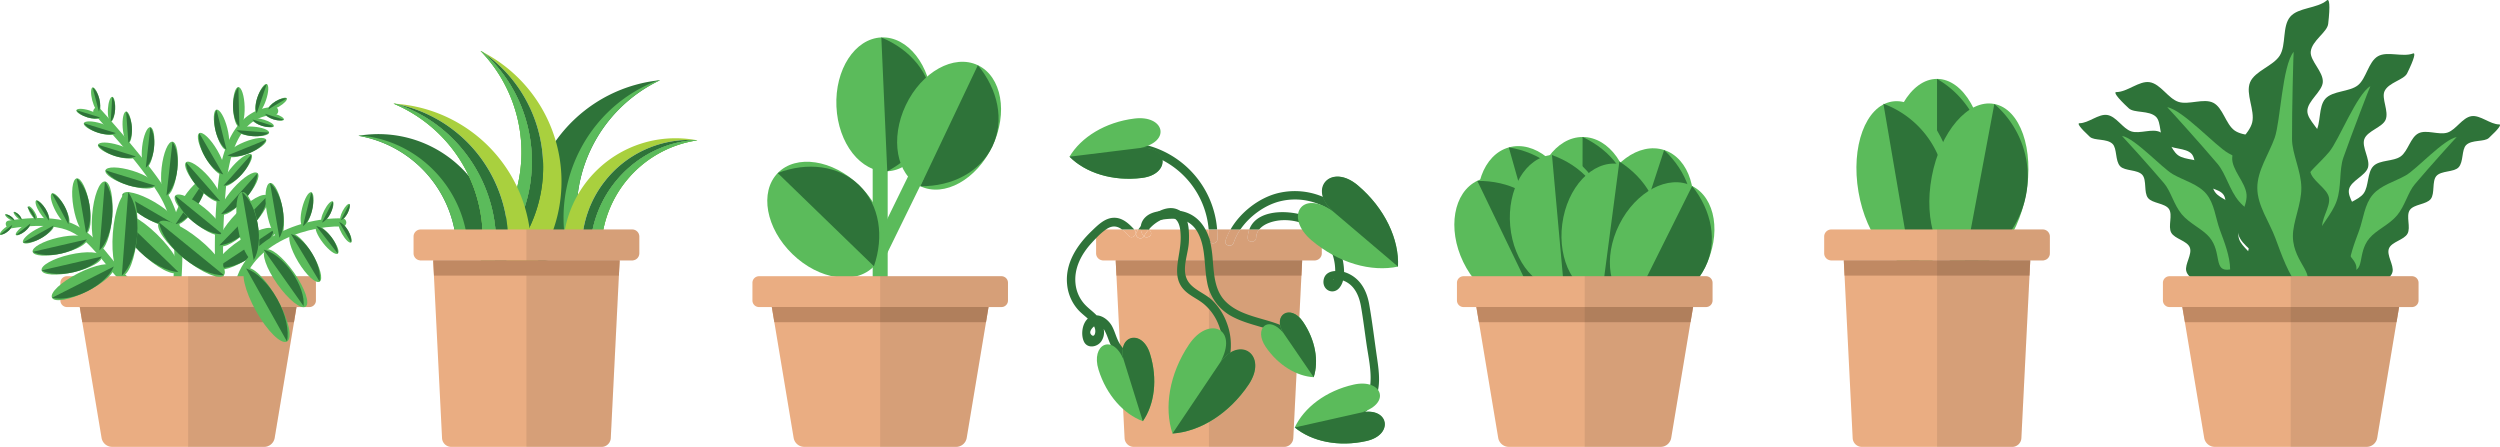 <svg id="Layer_1" data-name="Layer 1" xmlns="http://www.w3.org/2000/svg" viewBox="0 0 1920 343.2"><defs><style>.cls-1{fill:#5bbb5b;}.cls-2{fill:#2e7339;}.cls-3{fill:#eaad82;}.cls-4{fill:#c08963;}.cls-5,.cls-6{fill:#231f20;}.cls-5{opacity:0.1;}.cls-6{fill-opacity:0.1;}.cls-7{fill:#a9d03e;}</style></defs><title>footerplants</title><ellipse class="cls-1" cx="1487.63" cy="124.35" rx="36.81" ry="63.76"/><path class="cls-2" d="M1524.44,181.15a73.57,73.57,0,0,1-36.81,63.76V117.39A73.6,73.6,0,0,1,1524.44,181.15Z" transform="translate(0 -56.8)"/><ellipse class="cls-1" cx="1457.19" cy="199.33" rx="36.81" ry="63.76" transform="matrix(0.99, -0.17, 0.17, 0.99, -12.75, 191.52)"/><path class="cls-2" d="M1493.47,193.13a73.58,73.58,0,0,1-25.54,69.05l-21.48-125.7A73.58,73.58,0,0,1,1493.47,193.13Z" transform="translate(0 -56.8)"/><ellipse class="cls-1" cx="1519.89" cy="199.33" rx="63.76" ry="36.81" transform="translate(1043.75 1599.61) rotate(-79.38)"/><path class="cls-2" d="M1556.07,206.12A73.58,73.58,0,0,1,1508.14,262l23.51-125.34A73.59,73.59,0,0,1,1556.07,206.12Z" transform="translate(0 -56.8)"/><path class="cls-3" d="M1559.24,256.79l-.58,11.66-6.25,124.83a7.06,7.06,0,0,1-7.06,6.72H1429.92a7.07,7.07,0,0,1-7.07-6.72l-6.24-124.83-.58-11.66Z" transform="translate(0 -56.8)"/><path class="cls-3" d="M1574.3,238.48v12.87a5.43,5.43,0,0,1-4.59,5.37,4.8,4.8,0,0,1-.85.07H1406.41a4.8,4.8,0,0,1-.85-.07,5.43,5.43,0,0,1-4.59-5.37V238.48a5.43,5.43,0,0,1,5.44-5.44h162.45A5.44,5.44,0,0,1,1574.3,238.48Z" transform="translate(0 -56.8)"/><path class="cls-4" d="M1569.71,256.72a4.8,4.8,0,0,1-.85.07h-9.62l-.58,11.66H1416.61l-.58-11.66h-9.62a4.8,4.8,0,0,1-.85-.07Z" transform="translate(0 -56.8)"/><path class="cls-5" d="M1574.3,238.48v12.87a5.43,5.43,0,0,1-4.59,5.37,4.8,4.8,0,0,1-.85.07h-9.62l-.58,11.66-6.25,124.83a7.06,7.06,0,0,1-7.06,6.72h-57.71V233h81.22A5.44,5.44,0,0,1,1574.3,238.48Z" transform="translate(0 -56.8)"/><path class="cls-2" d="M1727.92,272.44h-42.73c-2.33-2.31-5.45-4.33-6.17-7.61-1.16-5.24,4.81-12.82,2.74-18s-11.59-6.51-14.26-11.36,1.35-13.58-1.74-18.15-12.76-4.24-16.11-8.5-.8-13.67-4.34-17.71c-3.71-4.22-13.33-2.82-17-6.6-4-4.17-2.25-13.7-5.91-17.24-4.43-4.26-14-2.23-17.42-5.41-7.88-7.29-9.75-10.42-8-10.42,7.06,0,14.64-7.4,21.4-6.34,7,1.09,11.87,10.47,18.43,12.61s16.15-2.54,22.32.59,8,13.63,13.6,17.7,16.12,2.56,21,7.46,3.41,15.4,7.52,21,14.54,7.35,17.72,13.58-1.53,15.65.65,22.31,11.55,11.44,12.65,18.39C1733.09,263.68,1729.79,267.84,1727.92,272.44Z" transform="translate(0 -56.8)"/><path class="cls-1" d="M1629.69,161.19c9.86,1.68,30.73,24.63,39.1,29.43,8.54,4.91,19.27,7.51,25.59,15s7.07,18.42,10.48,27.73c3.3,9,7.86,20.27,7.88,30.38-13.33,2.31-5.92-12.88-15.91-24.77-5.32-6.34-15.16-10.34-21.21-17.54s-8.31-17.58-13.65-23.9C1652,185.69,1629.83,161.16,1629.69,161.19Z" transform="translate(0 -56.8)"/><path class="cls-2" d="M1782.13,272.44H1731c-2.79-2.76-6.53-5.19-7.4-9.12-1.38-6.28,5.77-15.35,3.29-21.53-2.38-6-13.88-7.8-17.08-13.61s1.61-16.26-2.09-21.73-15.29-5.08-19.3-10.19-1-16.38-5.2-21.21c-4.44-5.06-16-3.38-20.35-7.92-4.81-5-2.7-16.4-7.08-20.64-5.3-5.11-16.76-2.68-20.87-6.49-9.44-8.74-11.68-12.48-9.59-12.48,8.46,0,17.53-8.87,25.63-7.6,8.35,1.32,14.23,12.55,22.08,15.11s19.35-3,26.74.7,9.58,16.34,16.29,21.22,19.31,3.06,25.21,8.93,4.08,18.45,9,25.19,17.43,8.8,21.24,16.26-1.84,18.74.77,26.73,13.84,13.7,15.16,22C1788.33,261.94,1784.38,266.93,1782.13,272.44Z" transform="translate(0 -56.8)"/><path class="cls-1" d="M1664.46,139.16c11.81,2,36.81,29.51,46.84,35.26,10.23,5.88,23.09,9,30.65,18s8.47,22.07,12.57,33.22c3.94,10.76,9.41,24.28,9.44,36.4-16,2.76-7.11-15.43-19.07-29.69-6.37-7.58-18.16-12.38-25.41-21s-10-21.07-16.34-28.63C1691.18,168.52,1664.63,139.13,1664.46,139.16Z" transform="translate(0 -56.8)"/><path class="cls-2" d="M1788.64,273.16h42.67c2.32-2.31,5.44-4.33,6.16-7.6,1.15-5.24-4.8-12.81-2.74-17.95s11.57-6.51,14.24-11.35-1.34-13.56,1.74-18.12,12.75-4.23,16.09-8.49.8-13.65,4.34-17.68c3.7-4.22,13.31-2.82,17-6.6,4-4.16,2.25-13.68,5.9-17.21,4.43-4.26,14-2.23,17.4-5.41,7.87-7.28,9.74-10.4,8-10.4-7.05,0-14.62-7.4-21.37-6.34-7,1.1-11.86,10.46-18.4,12.6s-16.14-2.54-22.3.58-8,13.62-13.58,17.69-16.09,2.55-21,7.45-3.41,15.37-7.51,21-14.53,7.34-17.7,13.56,1.53,15.62-.65,22.28-11.53,11.42-12.63,18.37C1783.47,264.4,1786.77,268.57,1788.64,273.16Z" transform="translate(0 -56.8)"/><path class="cls-1" d="M1886.74,162.05c-9.85,1.69-30.69,24.6-39,29.4-8.53,4.89-19.25,7.5-25.56,15s-7.06,18.4-10.47,27.7c-3.29,9-7.85,20.24-7.87,30.34,13.32,2.31,5.92-12.86,15.89-24.74,5.31-6.33,15.15-10.33,21.19-17.51s8.3-17.57,13.62-23.87C1864.46,186.52,1886.59,162,1886.74,162.05Z" transform="translate(0 -56.8)"/><path class="cls-2" d="M1757.65,291.33,1806,272.8c1.63-3.63,4.28-7.27,3.67-11.29-1-6.43-11-12.4-10.9-19.12.08-6.52,10.28-12.39,11.19-19s-7.41-14.77-5.9-21.26,12.59-10.34,14.53-16.61-5-15.8-2.78-21.89c2.36-6.39,13.85-9,16.33-14.84,2.74-6.46-3.39-16.46-.79-22,3.16-6.74,14.85-8.6,17.34-13.68,5.74-11.66,6.51-16,4.54-15.25-8,3.07-19.76-2-26.94,2.12-7.4,4.26-8.88,17-15.36,22.25s-19.36,4.14-25,10.35-3.12,18.88-7.69,25.91-17.11,9.88-20.55,17.56,2.83,18.88.62,27-13.25,14.62-14.14,23,8.52,17,8.95,25.5-8.1,17.94-6.32,26.27C1748,283.66,1753.54,286.94,1757.65,291.33Z" transform="translate(0 -56.8)"/><path class="cls-1" d="M1820.42,123c-10.41,6.19-24.05,41.18-31.43,50.24-7.53,9.25-18.52,16.85-22.42,28s0,23.89.18,35.9c.17,11.58-.09,26.31,4.27,37.76,16.07-3.18,1.11-17.13,7.24-34.91,3.26-9.46,12.65-18.27,16.37-29s1.77-23.49,5-32.94C1805.84,160.33,1820.25,123,1820.42,123Z" transform="translate(0 -56.8)"/><path class="cls-2" d="M1758.46,301.36,1803.22,263c.37-4.51,1.83-9.44-.36-13.52-3.5-6.53-16.55-9.11-19-16.36-2.4-7,6.3-17.23,4.75-24.71-1.53-7.32-13.6-13-14.46-20.57s9.57-15.9,9.25-23.38c-.31-7.64-11.44-15-11.35-22.44.1-7.76,11.44-14.92,11.87-22.17.47-8-9.93-16.37-9.27-23.36.82-8.45,12.65-14.91,13.39-21.32,1.71-14.71.87-19.66-1-18.1-7.41,6.34-22,5.38-28.12,12.56-6.32,7.4-3,21.63-8,29.75s-19.2,11.84-22.87,20.66,3.87,21.46,1.65,30.75-14.59,17.15-15.35,26.71,10.25,19.19,11,28.77-8.65,20.75-6.39,30.14,15.65,15,19.35,24-1.84,22.36,3.25,30.62C1745.17,296.81,1752.36,298.22,1758.46,301.36Z" transform="translate(0 -56.8)"/><path class="cls-1" d="M1761.53,96.61c-8.82,10.63-10.1,53.4-14.56,66-4.55,12.8-13.45,25.16-13.36,38.66s9.13,25.65,13.9,38.47c4.61,12.37,10,28.29,19,38.91,16-9.55-5.35-18.81-5.57-40.24-.11-11.41,6.61-24.45,6.49-37.42s-7.07-25.88-7.15-37.28C1760.14,142.32,1761.35,96.72,1761.53,96.61Z" transform="translate(0 -56.8)"/><path class="cls-3" d="M1842.76,291l-.26,1.59-2,11.66-14.81,88.82a8.29,8.29,0,0,1-8.18,6.92H1701a8.29,8.29,0,0,1-8.18-6.92L1678,304.26l-2-11.66-.26-1.59Z" transform="translate(0 -56.8)"/><path class="cls-3" d="M1857.44,274v13.56a5.06,5.06,0,0,1-5.06,5.06H1666.17a5.05,5.05,0,0,1-5.05-5.06V274a5.05,5.05,0,0,1,5.05-5.06h186.21A5.06,5.06,0,0,1,1857.44,274Z" transform="translate(0 -56.8)"/><polygon class="cls-4" points="1842.5 235.8 1840.55 247.46 1678.01 247.46 1676.06 235.8 1842.5 235.8"/><path class="cls-6" d="M1857.44,274v13.56a5.06,5.06,0,0,1-5.06,5.06h-9.88l-2,11.66-14.81,88.82a8.29,8.29,0,0,1-8.18,6.92h-58.28V268.92h93.1A5.06,5.06,0,0,1,1857.44,274Z" transform="translate(0 -56.8)"/><ellipse class="cls-1" cx="1172.71" cy="219.45" rx="36.81" ry="51.45" transform="translate(-15.53 269.85) rotate(-15.75)"/><path class="cls-2" d="M1208.13,209.46c6,21.16-3.07,43.66-21.45,59.51l-27.94-99C1182.7,173.84,1202.16,188.3,1208.13,209.46Z" transform="translate(0 -56.8)"/><ellipse class="cls-1" cx="1156.94" cy="242.08" rx="36.81" ry="51.45" transform="translate(9.64 469.58) rotate(-25.74)"/><path class="cls-2" d="M1190.09,226.1c9.55,19.81,4.55,43.53-10.81,62.33l-44.68-92.69C1158.87,195.43,1180.55,206.3,1190.09,226.1Z" transform="translate(0 -56.8)"/><ellipse class="cls-1" cx="1215.34" cy="213.46" rx="51.45" ry="36.81" transform="translate(999.65 1371.6) rotate(-89.89)"/><path class="cls-2" d="M1252.15,213.53c0,22-14.88,41.16-36.9,51.38l.18-102.9C1237.42,172.31,1252.19,191.54,1252.15,213.53Z" transform="translate(0 -56.8)"/><ellipse class="cls-1" cx="1196.5" cy="227.09" rx="36.81" ry="51.45" transform="translate(-15.57 51.66) rotate(-5.16)"/><path class="cls-2" d="M1233.16,223.78c2,21.9-11.05,42.35-32,54.56l-9.25-102.49C1214.71,184.09,1231.18,201.89,1233.16,223.78Z" transform="translate(0 -56.8)"/><ellipse class="cls-1" cx="1262.09" cy="220.94" rx="51.45" ry="36.81" transform="translate(659.16 1294.69) rotate(-71.86)"/><path class="cls-2" d="M1297.06,232.4c-6.84,20.89-26.89,34.53-51,37.43l32-97.79C1295.82,188.65,1303.91,211.5,1297.06,232.4Z" transform="translate(0 -56.8)"/><ellipse class="cls-1" cx="1236.99" cy="231.84" rx="51.45" ry="36.81" transform="matrix(0.13, -0.99, 0.99, 0.13, 845.93, 1371.27)"/><path class="cls-2" d="M1273.48,236.64c-2.86,21.8-20,38.91-43.2,46.22l13.41-102C1264.17,193.88,1276.35,214.84,1273.48,236.64Z" transform="translate(0 -56.8)"/><ellipse class="cls-1" cx="1276.62" cy="245.72" rx="51.45" ry="36.81" transform="translate(487.01 1221.71) rotate(-63.5)"/><path class="cls-2" d="M1309.56,262.14c-9.81,19.68-31.63,30.26-55.9,29.63l45.92-92.1C1314.69,218.68,1319.37,242.47,1309.56,262.14Z" transform="translate(0 -56.8)"/><path class="cls-3" d="M1300.56,291l-.26,1.59-2,11.66-14.81,88.82a8.28,8.28,0,0,1-8.18,6.92H1158.8a8.3,8.3,0,0,1-8.18-6.92l-14.81-88.82-2-11.66-.26-1.59Z" transform="translate(0 -56.8)"/><path class="cls-3" d="M1315.24,274v13.56a5.05,5.05,0,0,1-5.06,5.06H1124a5.06,5.06,0,0,1-5.06-5.06V274a5.06,5.06,0,0,1,5.06-5.06h186.2A5.05,5.05,0,0,1,1315.24,274Z" transform="translate(0 -56.8)"/><polygon class="cls-4" points="1300.3 235.8 1298.35 247.46 1135.81 247.46 1133.87 235.8 1300.3 235.8"/><path class="cls-6" d="M1315.24,274v13.56a5.05,5.05,0,0,1-5.06,5.06h-9.88l-2,11.66-14.81,88.82a8.28,8.28,0,0,1-8.18,6.92h-58.28V268.92h93.1A5.05,5.05,0,0,1,1315.24,274Z" transform="translate(0 -56.8)"/><rect class="cls-1" x="670.22" y="124.07" width="11.51" height="200.51"/><ellipse class="cls-1" cx="679.14" cy="136.98" rx="36.81" ry="51.45" transform="translate(-5.38 -26.72) rotate(-2.53)"/><path class="cls-2" d="M715.91,135.35c1,22-13,41.8-34.5,53L676.87,85.57C699.3,94.86,714.94,113.39,715.91,135.35Z" transform="translate(0 -56.8)"/><ellipse class="cls-1" cx="728.93" cy="153.36" rx="51.45" ry="36.81" transform="translate(277.6 689.15) rotate(-64.59)"/><path class="cls-2" d="M762.18,169.16c-9.44,19.86-31,30.84-55.33,30.68L751,106.89C766.48,125.6,771.61,149.3,762.18,169.16Z" transform="translate(0 -56.8)"/><rect class="cls-1" x="684.34" y="187.97" width="11.51" height="64.78" transform="translate(167.1 -337.71) rotate(26.08)"/><ellipse class="cls-1" cx="634.21" cy="225.48" rx="36.81" ry="51.45" transform="translate(30.95 467.26) rotate(-45.9)"/><path class="cls-2" d="M659.83,199.05c15.79,15.3,19.27,39.29,11.34,62.24l-73.91-71.61C620,181,644,183.75,659.83,199.05Z" transform="translate(0 -56.8)"/><path class="cls-3" d="M759.45,291l-.26,1.59-1.94,11.66-14.82,88.82a8.28,8.28,0,0,1-8.18,6.92H617.69a8.3,8.3,0,0,1-8.18-6.92L594.7,304.26l-1.94-11.66-.27-1.59Z" transform="translate(0 -56.8)"/><path class="cls-3" d="M774.13,274v13.56a5.05,5.05,0,0,1-5.06,5.06H582.87a5.05,5.05,0,0,1-5-5.06V274a5.05,5.05,0,0,1,5-5.06h186.2A5.05,5.05,0,0,1,774.13,274Z" transform="translate(0 -56.8)"/><polygon class="cls-4" points="759.19 235.8 757.25 247.46 594.7 247.46 592.76 235.8 759.19 235.8"/><path class="cls-6" d="M774.13,274v13.56a5.05,5.05,0,0,1-5.06,5.06h-9.88l-1.94,11.66-14.82,88.82a8.28,8.28,0,0,1-8.18,6.92H676V268.92h93.1A5.05,5.05,0,0,1,774.13,274Z" transform="translate(0 -56.8)"/><path class="cls-2" d="M507,118.37a112,112,0,0,0-60.1,131l-36.69,10.19a112,112,0,0,1,78-137.65,110.7,110.7,0,0,1,17-3.33Z" transform="translate(0 -56.8)"/><path class="cls-1" d="M507,118.37a112,112,0,0,0-60.1,131l-10.47,2.9c-14.49-55.8,15.61-113.7,68.76-133.69Z" transform="translate(0 -56.8)"/><path class="cls-2" d="M275.31,161.1a90.91,90.91,0,0,1,75.43,89.37h30.9a91,91,0,0,0-104.87-89.61C276.28,160.93,275.79,161,275.31,161.1Z" transform="translate(0 -56.8)"/><path class="cls-1" d="M275.31,161.1a90.91,90.91,0,0,1,75.43,89.37h8.81c-.78-46.78-36.88-85.51-82.78-89.61C276.28,160.93,275.79,161,275.31,161.1Z" transform="translate(0 -56.8)"/><path class="cls-7" d="M409.75,262.16,394.57,251A107.29,107.29,0,0,0,371.24,97.19c42.19,37.54,49.69,102,16.55,148.89L379,239.66a112,112,0,0,0-9.95-143.77l.95.46c.22.12.45.25.68.36a114,114,0,0,1,14.69,9.11A112,112,0,0,1,409.75,262.16Z" transform="translate(0 -56.8)"/><path class="cls-1" d="M387.79,246.08,379,239.66a112,112,0,0,0-9.95-143.77l.95.46c.22.12.45.25.68.36l.53.48C413.43,134.73,420.93,199.2,387.79,246.08Z" transform="translate(0 -56.8)"/><path class="cls-2" d="M417.15,185.19A106.81,106.81,0,0,1,394.57,251l-6.78-4.95c33.14-46.88,25.64-111.35-16.55-148.89A107.16,107.16,0,0,1,417.15,185.19Z" transform="translate(0 -56.8)"/><path class="cls-1" d="M387.79,246.08,379,239.66a112,112,0,0,0-9.95-143.77l.95.46,1.21.84C413.43,134.73,420.93,199.2,387.79,246.08Z" transform="translate(0 -56.8)"/><path class="cls-7" d="M405,273.27,386.65,269a107.27,107.27,0,0,0-81.94-132.27c53.55,17.92,85.8,74.24,73.76,130.38l-10.58-2.46a112,112,0,0,0-65.68-128.28l1.05.06c.25,0,.52.05.78.06a113.51,113.51,0,0,1,17.08,2.6A112,112,0,0,1,405,273.27Z" transform="translate(0 -56.8)"/><path class="cls-1" d="M378.47,267.13l-10.58-2.46a112,112,0,0,0-65.68-128.28l1.05.06c.25,0,.52.05.78.06s.45.15.67.24C358.26,154.67,390.51,211,378.47,267.13Z" transform="translate(0 -56.8)"/><path class="cls-2" d="M381.52,199.59A106.8,106.8,0,0,1,386.65,269l-8.18-1.89c12-56.14-20.21-112.46-73.76-130.38A107.11,107.11,0,0,1,381.52,199.59Z" transform="translate(0 -56.8)"/><path class="cls-1" d="M378.47,267.13l-10.58-2.46a112,112,0,0,0-65.68-128.28l1.05.06c.48.09,1,.19,1.45.3C358.26,154.67,390.51,211,378.47,267.13Z" transform="translate(0 -56.8)"/><path class="cls-7" d="M432.32,247.08l14.53.35a82.8,82.8,0,0,1,86.74-83.07c-43.48,3.08-78.44,38.95-80.26,83.23l8.37.21a86.48,86.48,0,0,1,73.83-83.22l-.8-.16-.59-.1A84.87,84.87,0,0,0,520.87,163,86.45,86.45,0,0,0,432.32,247.08Z" transform="translate(0 -56.8)"/><path class="cls-1" d="M453.33,247.59l8.37.21a86.48,86.48,0,0,1,73.83-83.22l-.8-.16-.59-.1a5.09,5.09,0,0,0-.55,0C490.11,167.44,455.15,203.31,453.33,247.59Z" transform="translate(0 -56.8)"/><path class="cls-2" d="M464.06,196.53a82.45,82.45,0,0,0-17.21,50.9l6.48.16c1.82-44.28,36.78-80.15,80.26-83.23A82.7,82.7,0,0,0,464.06,196.53Z" transform="translate(0 -56.8)"/><path class="cls-1" d="M453.33,247.59l8.37.21a86.48,86.48,0,0,1,73.83-83.22l-.8-.16c-.37,0-.76,0-1.14-.06C490.11,167.44,455.15,203.31,453.33,247.59Z" transform="translate(0 -56.8)"/><path class="cls-3" d="M491,238.48v12.87a5.44,5.44,0,0,1-4.6,5.37,4.72,4.72,0,0,1-.85.07H323.05a4.8,4.8,0,0,1-.85-.07,5.43,5.43,0,0,1-4.59-5.37V238.48a5.44,5.44,0,0,1,5.44-5.44H485.5A5.45,5.45,0,0,1,491,238.48Z" transform="translate(0 -56.8)"/><path class="cls-3" d="M475.88,256.79l-.58,11.66-6.24,124.83A7.07,7.07,0,0,1,462,400H346.56a7.08,7.08,0,0,1-7.07-6.72l-6.24-124.83-.58-11.66Z" transform="translate(0 -56.8)"/><path class="cls-5" d="M491,238.48v12.87a5.44,5.44,0,0,1-4.6,5.37,4.72,4.72,0,0,1-.85.07h-9.62l-.58,11.66-6.24,124.83A7.07,7.07,0,0,1,462,400H404.28V233H485.5A5.45,5.45,0,0,1,491,238.48Z" transform="translate(0 -56.8)"/><path class="cls-4" d="M486.35,256.72a4.72,4.72,0,0,1-.85.07h-9.62l-.58,11.66h-142l-.58-11.66h-9.62a4.8,4.8,0,0,1-.85-.07Z" transform="translate(0 -56.8)"/><ellipse class="cls-1" cx="188.39" cy="247.85" rx="26.56" ry="7.74" transform="translate(-105.59 88.58) rotate(-33.55)"/><path class="cls-2" d="M192.66,254.3c-9.45,6.27-19.44,9.15-26.41,8.23l44.27-29.36C208.66,240,202.12,248,192.66,254.3Z" transform="translate(0 -56.8)"/><path class="cls-1" d="M110.9,279.47c-17.25-9.79-26.32-28.4-40.69-41.4C63,231.55,54.65,226.92,45,225.36c-12.62-2-25.8-1.1-38.36.86-3.93.61-2.26,6.58,1.64,6,12.56-2,26.76-3.12,39.23,0,9.16,2.28,16.54,8,22.93,14.79,12.23,12.89,21.5,28.86,37.35,37.85,3.47,2,6.6-3.38,3.13-5.35Z" transform="translate(0 -56.8)"/><path class="cls-1" d="M139.12,274.8c.86-13.1,1.64-26.27-.15-39.33a86.49,86.49,0,0,0-12.47-33.91c-6.36-10.28-14.17-19.65-21.82-29Q91.1,156,76.79,140.13c-2.67-3-7,1.42-4.38,4.38,16.68,18.59,34.35,37.62,47.82,58.73a82,82,0,0,1,12.64,33.06c1.78,12.74.89,25.71.06,38.5-.26,4,5.93,4,6.19,0Z" transform="translate(0 -56.8)"/><path class="cls-1" d="M172.31,282.3a533.7,533.7,0,0,1,1.32-82.23c2.06-21.87,9.18-54.46,37.05-54.91,4-.07,4-6.26,0-6.2-27.29.45-39.09,28.34-42.18,51.45-4,30.31-4.21,61.41-2.39,91.89.24,4,6.44,4,6.2,0Z" transform="translate(0 -56.8)"/><path class="cls-1" d="M185.44,286c0-37.7,45.43-56.14,77.54-55.28,4,.1,4-6.09,0-6.2-35.64-1-83.72,20.24-83.74,61.48,0,4,6.2,4,6.2,0Z" transform="translate(0 -56.8)"/><path class="cls-3" d="M228,291l-.27,1.59-1.94,11.66-14.82,88.82a8.28,8.28,0,0,1-8.18,6.92H86.19A8.28,8.28,0,0,1,78,393.08L63.2,304.26,61.26,292.6,61,291Z" transform="translate(0 -56.8)"/><path class="cls-3" d="M242.63,274v13.56a5.05,5.05,0,0,1-5.06,5.06H51.37a5.05,5.05,0,0,1-5-5.06V274a5.05,5.05,0,0,1,5-5.06h186.2A5.05,5.05,0,0,1,242.63,274Z" transform="translate(0 -56.8)"/><polygon class="cls-4" points="227.69 235.8 225.75 247.46 63.2 247.46 61.26 235.8 227.69 235.8"/><path class="cls-6" d="M242.63,274v13.56a5.05,5.05,0,0,1-5.06,5.06h-9.88l-1.94,11.66-14.82,88.82a8.28,8.28,0,0,1-8.18,6.92H144.47V268.92h93.1A5.05,5.05,0,0,1,242.63,274Z" transform="translate(0 -56.8)"/><ellipse class="cls-1" cx="114.85" cy="217.86" rx="6.99" ry="23.97" transform="translate(-131.22 150.85) rotate(-59.83)"/><path class="cls-2" d="M111.34,223.9c-8.86-5.14-15.18-12.07-17.22-18.09l41.46,24.1C129.34,231.12,120.19,229.05,111.34,223.9Z" transform="translate(0 -56.8)"/><ellipse class="cls-1" cx="100.07" cy="193.5" rx="5.83" ry="19.98" transform="translate(-114.33 175.27) rotate(-72.85)"/><path class="cls-2" d="M98.36,199.06c-8.16-2.51-14.6-6.95-17.38-11.45l38.19,11.78C114.33,201.54,106.51,201.58,98.36,199.06Z" transform="translate(0 -56.8)"/><ellipse class="cls-1" cx="89.83" cy="172.44" rx="4.44" ry="15.24" transform="translate(-101.43 150.64) rotate(-72.85)"/><path class="cls-2" d="M88.52,176.69c-6.22-1.92-11.13-5.31-13.25-8.74l29.13,9C100.71,178.57,94.75,178.61,88.52,176.69Z" transform="translate(0 -56.8)"/><ellipse class="cls-1" cx="76.68" cy="155.22" rx="3.75" ry="12.85" transform="translate(-94.25 125.93) rotate(-72.85)"/><path class="cls-2" d="M75.58,158.8c-5.25-1.62-9.39-4.47-11.18-7.36L89,159C85.85,160.39,80.82,160.42,75.58,158.8Z" transform="translate(0 -56.8)"/><ellipse class="cls-1" cx="67.78" cy="144.23" rx="2.77" ry="9.52" transform="translate(-90.02 109.67) rotate(-72.85)"/><path class="cls-2" d="M67,146.88c-3.89-1.2-6.95-3.31-8.28-5.46L76.87,147C74.57,148.06,70.84,148.08,67,146.88Z" transform="translate(0 -56.8)"/><ellipse class="cls-1" cx="73.52" cy="133.19" rx="2.77" ry="9.52" transform="translate(-31.04 -34.12) rotate(-14.52)"/><path class="cls-2" d="M76.21,132.49c1,3.94.83,7.66-.3,9.91L71.14,124C73.22,125.4,75.19,128.56,76.21,132.49Z" transform="translate(0 -56.8)"/><ellipse class="cls-1" cx="85.63" cy="140.67" rx="9.52" ry="2.77" transform="translate(-59.86 161.01) rotate(-86.6)"/><path class="cls-2" d="M88.4,140.83c-.24,4.06-1.57,7.54-3.34,9.34l1.13-19C87.73,133.16,88.64,136.77,88.4,140.83Z" transform="translate(0 -56.8)"/><ellipse class="cls-1" cx="97.74" cy="154.51" rx="3.52" ry="12.09" transform="translate(-10.99 -49.28) rotate(-4.17)"/><path class="cls-2" d="M101.25,154.25c.38,5.15-.71,9.75-2.63,12.31l-1.76-24.11C99.13,144.7,100.87,149.1,101.25,154.25Z" transform="translate(0 -56.8)"/><ellipse class="cls-1" cx="113.72" cy="170.08" rx="15.67" ry="4.57" transform="translate(-68.02 207.25) rotate(-83.58)"/><path class="cls-2" d="M118.26,170.59c-.75,6.66-3.23,12.26-6.3,15.06l3.51-31.15C117.84,157.92,119,163.93,118.26,170.59Z" transform="translate(0 -56.8)"/><ellipse class="cls-1" cx="130.16" cy="186.3" rx="20.78" ry="6.06" transform="translate(-69.53 237.99) rotate(-83.58)"/><path class="cls-2" d="M136.18,187c-1,8.82-4.28,16.25-8.34,20l4.65-41.3C135.62,170.18,137.17,178.15,136.18,187Z" transform="translate(0 -56.8)"/><ellipse class="cls-1" cx="146.24" cy="211.7" rx="20.78" ry="6.06" transform="translate(-111.01 159.96) rotate(-56.49)"/><path class="cls-2" d="M151.29,215.05c-4.9,7.4-11.22,12.52-16.52,14l22.94-34.65C158.44,199.83,156.19,207.65,151.29,215.05Z" transform="translate(0 -56.8)"/><ellipse class="cls-1" cx="147.04" cy="247.85" rx="9.38" ry="32.16" transform="translate(-138.03 148.78) rotate(-50.89)"/><path class="cls-2" d="M141.12,255.12c-10.66-8.67-17.59-19.16-19-27.56L172,268.14C163.48,268.44,151.79,263.8,141.12,255.12Z" transform="translate(0 -56.8)"/><ellipse class="cls-1" cx="152.81" cy="221.92" rx="6.85" ry="23.48" transform="translate(-115.78 143.69) rotate(-50.89)"/><path class="cls-2" d="M148.49,227.24c-7.78-6.33-12.84-14-13.9-20.13L171,236.74C164.81,237,156.28,233.56,148.49,227.24Z" transform="translate(0 -56.8)"/><ellipse class="cls-1" cx="155.96" cy="196.37" rx="5.79" ry="19.85" transform="translate(-90.76 94.68) rotate(-41.23)"/><path class="cls-2" d="M151.61,200.18c-5.59-6.38-8.72-13.48-8.73-18.74l26.17,29.85C163.83,210.6,157.2,206.56,151.61,200.18Z" transform="translate(0 -56.8)"/><ellipse class="cls-1" cx="162.27" cy="174.95" rx="5.36" ry="18.38" transform="translate(-65.93 48.41) rotate(-30.16)"/><path class="cls-2" d="M157.64,177.64c-3.95-6.79-5.53-13.8-4.61-18.59l18.48,31.79C166.89,189.28,161.58,184.43,157.64,177.64Z" transform="translate(0 -56.8)"/><ellipse class="cls-1" cx="170.11" cy="156.44" rx="4.62" ry="15.86" transform="translate(-33.02 -10.59) rotate(-14.12)"/><path class="cls-2" d="M165.62,157.57c-1.65-6.58-1.29-12.77.62-16.51L174,171.82C170.52,169.42,167.28,164.14,165.62,157.57Z" transform="translate(0 -56.8)"/><ellipse class="cls-1" cx="183.43" cy="138.98" rx="4.46" ry="15.29" transform="translate(-3.51 -52.04) rotate(-1.47)"/><path class="cls-2" d="M179,139.09c-.16-6.53,1.48-12.28,4.07-15.4l.78,30.58C181.08,151.28,179.14,145.63,179,139.09Z" transform="translate(0 -56.8)"/><ellipse class="cls-1" cx="201" cy="132.64" rx="11.9" ry="3.47" transform="translate(10.55 223.23) rotate(-71.16)"/><path class="cls-2" d="M197.72,131.52c1.64-4.81,4.39-8.56,7.12-10.14l-7.68,22.53C196,141,196.07,136.33,197.72,131.52Z" transform="translate(0 -56.8)"/><ellipse class="cls-1" cx="213.12" cy="136.58" rx="8.3" ry="2.42" transform="translate(-39.87 71.26) rotate(-30.73)"/><path class="cls-2" d="M211.88,134.5c3.05-1.81,6.21-2.56,8.37-2.16L206,140.82C206.67,138.73,208.83,136.32,211.88,134.5Z" transform="translate(0 -56.8)"/><ellipse class="cls-1" cx="113.88" cy="243.37" rx="9.38" ry="32.16" transform="translate(-140.18 99.11) rotate(-45.93)"/><path class="cls-2" d="M107.36,250.1c-9.87-9.56-15.87-20.61-16.59-29.11L137,265.74C128.48,265.3,117.24,259.66,107.36,250.1Z" transform="translate(0 -56.8)"/><ellipse class="cls-1" cx="96.02" cy="236.48" rx="32.16" ry="9.38" transform="translate(-147.09 257.38) rotate(-85.63)"/><path class="cls-2" d="M105.37,237.19c-1.05,13.71-5.73,25.38-11.81,31.36l4.91-64.14C103.57,211.23,106.41,223.49,105.37,237.19Z" transform="translate(0 -56.8)"/><ellipse class="cls-1" cx="204.73" cy="291.01" rx="9.38" ry="32.16" transform="translate(-115.95 80.05) rotate(-29.2)"/><path class="cls-2" d="M212.91,286.43c6.71,12,9.27,24.32,7.51,32.66L189,262.93C197.06,265.8,206.21,274.44,212.91,286.43Z" transform="translate(0 -56.8)"/><ellipse class="cls-1" cx="186.95" cy="226.24" rx="26.56" ry="7.74" transform="translate(-105.55 145.33) rotate(-45.72)"/><path class="cls-2" d="M192.49,231.65c-7.92,8.12-17.07,13-24.08,13.6l37.08-38C205.1,214.25,200.41,223.52,192.49,231.65Z" transform="translate(0 -56.8)"/><ellipse class="cls-1" cx="183.76" cy="205.51" rx="21.07" ry="6.14" transform="translate(-91.92 149.48) rotate(-48.36)"/><path class="cls-2" d="M188.35,209.59c-6,6.73-13,11-18.59,11.66l28-31.49C197.71,195.34,194.33,202.86,188.35,209.59Z" transform="translate(0 -56.8)"/><ellipse class="cls-1" cx="182.32" cy="187.41" rx="16.07" ry="4.68" transform="translate(-78.88 142.33) rotate(-48.36)"/><path class="cls-2" d="M185.82,190.53c-4.56,5.13-9.95,8.35-14.17,8.89l21.35-24C193,179.66,190.39,185.4,185.82,190.53Z" transform="translate(0 -56.8)"/><ellipse class="cls-1" cx="189.53" cy="170.15" rx="16.07" ry="4.68" transform="translate(-50.02 26.8) rotate(-22.05)"/><path class="cls-2" d="M191.29,174.5c-6.36,2.57-12.62,3.08-16.65,1.69l29.79-12.07C202.51,167.92,197.66,171.92,191.29,174.5Z" transform="translate(0 -56.8)"/><ellipse class="cls-1" cx="194.19" cy="157.72" rx="3.65" ry="12.51" transform="translate(22.05 282.45) rotate(-85.61)"/><path class="cls-2" d="M193.91,161.36c-5.33-.41-9.88-2.23-12.2-4.6l25,1.92C204,160.66,199.24,161.77,193.91,161.36Z" transform="translate(0 -56.8)"/><ellipse class="cls-1" cx="202.08" cy="151.12" rx="2.5" ry="8.58" transform="translate(-2.19 242.46) rotate(-72.74)"/><path class="cls-2" d="M201.33,153.51c-3.5-1.09-6.26-3-7.45-4.94l16.39,5.09C208.19,154.58,204.84,154.59,201.33,153.51Z" transform="translate(0 -56.8)"/><ellipse class="cls-1" cx="210.77" cy="146.41" rx="2.21" ry="7.58" transform="translate(8.42 247.45) rotate(-72.74)"/><path class="cls-2" d="M210.12,148.52c-3.1-1-5.53-2.65-6.59-4.36l14.48,4.5C216.17,149.47,213.21,149.48,210.12,148.52Z" transform="translate(0 -56.8)"/><ellipse class="cls-1" cx="63.68" cy="273.5" rx="26.56" ry="7.74" transform="translate(-116.57 1.37) rotate(-26.82)"/><path class="cls-2" d="M67.18,280.41c-10.13,5.12-20.38,6.82-27.2,5.08l47.4-24C84.74,268,77.3,275.29,67.18,280.41Z" transform="translate(0 -56.8)"/><ellipse class="cls-1" cx="78.48" cy="222.67" rx="26.56" ry="7.74" transform="translate(-149.73 226.38) rotate(-85.44)"/><path class="cls-2" d="M86.2,223.28c-.91,11.32-4.8,20.95-9.83,25.86l4.22-52.95C84.78,201.84,87.1,212,86.2,223.28Z" transform="translate(0 -56.8)"/><ellipse class="cls-1" cx="190.33" cy="230.43" rx="7.74" ry="26.56" transform="translate(-36.1 -21.45) rotate(-9.7)"/><path class="cls-2" d="M198,229.12c1.91,11.19.51,21.48-3.16,27.49l-9-52.36C191.31,208.69,196.05,217.94,198,229.12Z" transform="translate(0 -56.8)"/><ellipse class="cls-1" cx="217.83" cy="270.21" rx="7.74" ry="26.56" transform="matrix(0.82, -0.58, 0.58, 0.82, -116.01, 118.47)"/><path class="cls-2" d="M224.15,265.74c6.55,9.27,9.73,19.16,9,26.16L202.5,248.52C209.34,250.18,217.6,256.47,224.15,265.74Z" transform="translate(0 -56.8)"/><ellipse class="cls-1" cx="62.53" cy="214.88" rx="6.23" ry="21.38" transform="translate(-35.3 -43.2) rotate(-9.7)"/><path class="cls-2" d="M68.67,213.83c1.54,9,.42,17.29-2.54,22.12l-7.2-42.15C63.32,197.38,67.14,204.82,68.67,213.83Z" transform="translate(0 -56.8)"/><ellipse class="cls-1" cx="45.92" cy="245.41" rx="21.38" ry="6.23" transform="translate(-53.95 -40.22) rotate(-12.98)"/><path class="cls-2" d="M47.32,251.48c-8.91,2.05-17.24,1.4-22.24-1.27l41.67-9.61C63.43,245.19,56.22,249.43,47.32,251.48Z" transform="translate(0 -56.8)"/><ellipse class="cls-1" cx="55.04" cy="259.12" rx="23.69" ry="6.91" transform="translate(-56.8 -37.82) rotate(-12.98)"/><path class="cls-2" d="M56.59,265.85c-9.87,2.27-19.11,1.55-24.64-1.41L78.13,253.8C74.45,258.88,66.45,263.57,56.59,265.85Z" transform="translate(0 -56.8)"/><ellipse class="cls-1" cx="210.98" cy="218.41" rx="6.23" ry="21.38" transform="translate(-33.78 -18.14) rotate(-9.7)"/><path class="cls-2" d="M217.12,217.36c1.54,9,.41,17.29-2.54,22.12l-7.2-42.14C211.77,200.91,215.58,208.36,217.12,217.36Z" transform="translate(0 -56.8)"/><ellipse class="cls-1" cx="234.43" cy="254.78" rx="6.23" ry="21.38" transform="translate(-97.9 100.87) rotate(-31.09)"/><path class="cls-2" d="M239.77,251.57c4.72,7.82,6.69,15.95,5.7,21.52l-22.08-36.61C228.79,238.21,235.05,243.74,239.77,251.57Z" transform="translate(0 -56.8)"/><ellipse class="cls-1" cx="29.41" cy="236.48" rx="13.41" ry="3.91" transform="translate(-111.12 -12.78) rotate(-29.05)"/><path class="cls-2" d="M31.3,239.89c-5,2.78-10.14,3.84-13.61,3.1l23.44-13C39.92,233.31,36.31,237.11,31.3,239.89Z" transform="translate(0 -56.8)"/><ellipse class="cls-1" cx="46.18" cy="217.18" rx="3.91" ry="13.41" transform="translate(-96.69 -9.59) rotate(-28.05)"/><path class="cls-2" d="M49.63,215.35c2.69,5.05,3.66,10.21,2.85,13.67l-12.6-23.67C43.2,206.61,46.94,210.29,49.63,215.35Z" transform="translate(0 -56.8)"/><ellipse class="cls-1" cx="235.85" cy="217.46" rx="13.41" ry="3.91" transform="translate(-31.81 337.51) rotate(-76.13)"/><path class="cls-2" d="M239.64,218.4c-1.37,5.56-4.1,10-7,12.08l6.43-26C240.69,207.6,241,212.84,239.64,218.4Z" transform="translate(0 -56.8)"/><ellipse class="cls-1" cx="251.18" cy="241" rx="3.91" ry="13.41" transform="translate(-95.1 148.67) rotate(-37.96)"/><path class="cls-2" d="M254.26,238.59c3.53,4.52,5.36,9.43,5.17,13l-16.49-21.14C246.42,231.1,250.74,234.08,254.26,238.59Z" transform="translate(0 -56.8)"/><ellipse class="cls-1" cx="32.62" cy="218.48" rx="2.66" ry="9.11" transform="translate(-110.74 -6.38) rotate(-31.97)"/><path class="cls-2" d="M34.88,217.07c2.06,3.3,3,6.76,2.57,9.14L27.8,210.75C30.11,211.45,32.82,213.77,34.88,217.07Z" transform="translate(0 -56.8)"/><ellipse class="cls-1" cx="24.03" cy="220.62" rx="1.75" ry="5.99" transform="matrix(0.85, -0.53, 0.53, 0.85, -112.31, -11.29)"/><path class="cls-2" d="M25.51,219.7a9.47,9.47,0,0,1,1.66,6l-6.29-10.19A9.46,9.46,0,0,1,25.51,219.7Z" transform="translate(0 -56.8)"/><ellipse class="cls-1" cx="17.79" cy="232.87" rx="7.1" ry="2.07" transform="translate(-140.72 4.54) rotate(-38.37)"/><path class="cls-2" d="M19.07,234.49c-2.37,1.88-5,2.87-6.84,2.78l11.12-8.81C23,230.31,21.45,232.61,19.07,234.49Z" transform="translate(0 -56.8)"/><ellipse class="cls-1" cx="4.72" cy="233.25" rx="6.02" ry="1.76" transform="translate(-143.78 -3.48) rotate(-38.37)"/><path class="cls-2" d="M5.81,234.63A9.53,9.53,0,0,1,0,237l9.44-7.48A9.55,9.55,0,0,1,5.81,234.63Z" transform="translate(0 -56.8)"/><ellipse class="cls-1" cx="265.02" cy="219.7" rx="7.1" ry="2.07" transform="translate(-53.24 294.12) rotate(-62.06)"/><path class="cls-2" d="M266.85,220.67c-1.42,2.68-3.39,4.63-5.15,5.3l6.65-12.54C268.78,215.27,268.27,218,266.85,220.67Z" transform="translate(0 -56.8)"/><ellipse class="cls-1" cx="13.61" cy="222.67" rx="1.26" ry="4.32" transform="translate(-152.43 16.88) rotate(-44.6)"/><path class="cls-2" d="M14.51,221.78a6.89,6.89,0,0,1,2.13,4l-6.07-6.16A6.88,6.88,0,0,1,14.51,221.78Z" transform="translate(0 -56.8)"/><ellipse class="cls-1" cx="7.53" cy="223.97" rx="1.26" ry="4.32" transform="translate(-181.03 46.07) rotate(-55.37)"/><path class="cls-2" d="M8.25,222.93a6.86,6.86,0,0,1,2.84,3.5L4,221.51A6.87,6.87,0,0,1,8.25,222.93Z" transform="translate(0 -56.8)"/><ellipse class="cls-1" cx="251.41" cy="219.6" rx="9.11" ry="2.66" transform="translate(-58.19 287.63) rotate(-63.1)"/><path class="cls-2" d="M253.78,220.81c-1.76,3.47-4.26,6-6.5,6.92l8.25-16.25C256.13,213.82,255.54,217.33,253.78,220.81Z" transform="translate(0 -56.8)"/><ellipse class="cls-1" cx="265.02" cy="235.18" rx="2.66" ry="9.11" transform="translate(-82.27 108.13) rotate(-30.15)"/><path class="cls-2" d="M267.32,233.85c2,3.37,2.74,6.84,2.28,9.21l-9.15-15.76C262.73,228.08,265.37,230.48,267.32,233.85Z" transform="translate(0 -56.8)"/><path class="cls-3" d="M952.61,233a41.2,41.2,0,0,0-5.16,10.18c-1.32,3.93-7.56,2.24-6.24-1.72a46.77,46.77,0,0,1,3.84-8.46Z" transform="translate(0 -56.8)"/><path class="cls-2" d="M1025.06,220.88a48.12,48.12,0,0,0-42.89-9.25c-11.14,3-22.58,11.23-29.56,21.41h-7.56c7.52-13.11,21.39-23.87,35.4-27.66a55,55,0,0,1,49.19,10.92C1032.85,219,1028.26,223.52,1025.06,220.88Z" transform="translate(0 -56.8)"/><path class="cls-3" d="M934.94,240.5c-.08,3-3.51,3.86-5.33,2.49-.2-.85-.42-1.66-.66-2.48-.14-.47-.3-.95-.45-1.43,0-2-.08-4.05-.25-6h6.49A73.93,73.93,0,0,1,934.94,240.5Z" transform="translate(0 -56.8)"/><path class="cls-2" d="M929,240.51c.24.82.46,1.63.66,2.48a2.86,2.86,0,0,1-1.14-2.49c0-.48,0-.94,0-1.42C928.65,239.56,928.81,240,929,240.51Z" transform="translate(0 -56.8)"/><path class="cls-2" d="M934.74,233h-6.49a66,66,0,0,0-50.54-58.79c-4.05-1-2.33-7.21,1.72-6.23A72.53,72.53,0,0,1,934.74,233Z" transform="translate(0 -56.8)"/><path class="cls-3" d="M967.08,233a10.58,10.58,0,0,0-2.36,6.31c-.18,4.15-6.65,4.17-6.47,0a20.33,20.33,0,0,1,1.22-6.31Z" transform="translate(0 -56.8)"/><path class="cls-2" d="M1057.56,331.59c-2-13.67-3.61-27.43-6-41-1.81-10.31-6.53-19.5-16.53-23.9a23.27,23.27,0,0,0-2.76-1,50.67,50.67,0,0,0-2.85-15.85,44.91,44.91,0,0,0-18.69-23.63c-13.37-8.25-44.67-11.15-51.26,6.82h7.61c3.94-4.93,12-6.87,17.87-7.13a39.74,39.74,0,0,1,24.15,7,1.24,1.24,0,0,1,.23.17,35.73,35.73,0,0,1,5.79,5.06,39.79,39.79,0,0,1,10.33,26.82c-4.45.24-8.41,2.24-9,7.46-.76,7.29,7.48,11.19,12.26,5.39a14.17,14.17,0,0,0,2.73-5.57c8.65,3.13,12.35,11.48,13.83,20.1,1.66,9.51,2.82,19.13,4.21,28.68,1.43,9.85,3.8,20.1,3,30.1-.76,9.73-7.3,21.95-18.86,20.28-4.07-.58-5.83,5.66-1.72,6.25,9.52,1.37,17.91-3.43,22.81-11.61C1061,355.63,1059.18,342.92,1057.56,331.59Zm-33.27-59.91c-.08-.17,0-.29.23-.36C1024.43,271.64,1024.34,271.79,1024.29,271.68Z" transform="translate(0 -56.8)"/><path class="cls-3" d="M1000.07,256.79l-.58,11.66-6.25,124.83a7.06,7.06,0,0,1-7.07,6.72H870.75a7.07,7.07,0,0,1-7.07-6.72l-6.25-124.83-.58-11.66Z" transform="translate(0 -56.8)"/><path class="cls-3" d="M1015.13,238.48v12.86a5.43,5.43,0,0,1-4.59,5.38,5.87,5.87,0,0,1-.86.07H847.24a5.85,5.85,0,0,1-.85-.07,5.43,5.43,0,0,1-4.59-5.38V238.48a5.43,5.43,0,0,1,5.44-5.44h14.44a37.52,37.52,0,0,1,5.16,4.91c2.82,3.08,7.39-1.5,4.58-4.56-.1-.12-.21-.24-.32-.35h3.13c-.48.68-.92,1.36-1.3,2-2.12,3.6,3.47,6.86,5.58,3.27l0,0c2.61,2.18,7.2-.8,5-3.93a7.35,7.35,0,0,1-.75-1.29h45.5c.17,2,.25,4,.25,6,.15.48.31,1,.45,1.43.24.82.46,1.63.66,2.48,1.82,1.37,5.25.54,5.33-2.49a73.93,73.93,0,0,0-.2-7.46h10.31a46.77,46.77,0,0,0-3.84,8.46c-1.32,4,4.92,5.65,6.24,1.72A41.2,41.2,0,0,1,952.61,233h6.86a20.33,20.33,0,0,0-1.22,6.31c-.18,4.17,6.29,4.15,6.47,0a10.58,10.58,0,0,1,2.36-6.31h42.6a5.45,5.45,0,0,1,5.44,5.06C1015.13,238.22,1015.13,238.35,1015.13,238.48Z" transform="translate(0 -56.8)"/><path class="cls-4" d="M1010.53,256.72a4.61,4.61,0,0,1-.84.07h-9.62l-.58,11.66H857.43l-.58-11.66h-9.61a4.72,4.72,0,0,1-.85-.07Z" transform="translate(0 -56.8)"/><path class="cls-5" d="M1015.13,238.48v12.87a5.44,5.44,0,0,1-4.6,5.37,4.61,4.61,0,0,1-.84.07h-9.62l-.58,11.66-6.25,124.83a7.06,7.06,0,0,1-7.07,6.72h-57.7V233h81.22A5.44,5.44,0,0,1,1015.13,238.48Z" transform="translate(0 -56.8)"/><path class="cls-3" d="M878.54,238.26A35.2,35.2,0,0,1,882.3,233h.45a7.35,7.35,0,0,0,.75,1.29C885.74,237.46,881.15,240.44,878.54,238.26Z" transform="translate(0 -56.8)"/><path class="cls-2" d="M986.93,315.22c-12.45-7.15-27.13-8.34-39.83-14.9a36.93,36.93,0,0,1-20-26.6c-1.1-5.51-1.41-11.25-1.93-16.93-.65-7.38-1.66-14.65-5.2-21.26a25,25,0,0,0-1.54-2.49,19,19,0,0,0-6.53-5.84,21.67,21.67,0,0,0-9.64-2.42h0l-.4,0a58.27,58.27,0,0,0-9.81.77c-5.61.95-11,3-9.48,7.16a3.35,3.35,0,0,0,.15.35h-6.59a9.39,9.39,0,0,1,0-2.54,11.65,11.65,0,0,1,3.47-6.85c2.71-2.68,6.49-4,10.44-4.6h0a71,71,0,0,1,9.49-.73,34.06,34.06,0,0,1,6.72.41h0c8.8,1.47,15.37,6.56,19.57,14.31a39.42,39.42,0,0,1,2.62,6c.15.48.31,1,.45,1.43.24.82.46,1.63.66,2.48a96.8,96.8,0,0,1,1.87,13.8c1,11.87,1.62,24,10.64,32.38,13,12.07,33.09,11.86,48.07,20.48C993.8,311.72,990.54,317.3,986.93,315.22Z" transform="translate(0 -56.8)"/><path class="cls-1" d="M1000.63,303.81c9.63,14.07,12.3,30.28,8.28,42.68-13-.74-27.15-9.11-36.78-23.18s1.71-25.21,13.55-10.77C977.14,299.35,991,289.73,1000.63,303.81Z" transform="translate(0 -56.8)"/><path class="cls-2" d="M1000.63,303.81c9.63,14.07,12.3,30.28,8.28,42.68l-23.23-33.95C976.79,298.79,991,289.73,1000.63,303.81Z" transform="translate(0 -56.8)"/><path class="cls-3" d="M866.84,238a37.52,37.52,0,0,0-5.16-4.91h9.42c.11.11.22.23.32.35C874.23,236.45,869.66,241,866.84,238Z" transform="translate(0 -56.8)"/><path class="cls-2" d="M872.71,332a29.4,29.4,0,0,1-13-11.62c-2.48-4.24-3.45-9.14-5.86-13.4-2.35-4.1-6.87-7.78-11.66-8-2.59-2.72-5.68-4.91-8.32-7.58A27.59,27.59,0,0,1,826,274.69c-1.26-12,4.61-22.93,12.53-31.49,1-1.12,2.14-2.31,3.29-3.49a50.06,50.06,0,0,1,7.53-6.67l.71-.47c4.6-2.92,8.32-2,11.64.47h9.42c-4.09-4.45-9-9.08-15.47-9-7,0-12.54,5.66-17.23,10.16-11.36,10.9-20.66,25-18.84,41.41a33.88,33.88,0,0,0,9,19.74c2.13,2.22,4.6,4.09,6.85,6.16-4.43,4-5.38,12.42-3,17.56,2.57,5.61,10,4.45,13.19.11a12.26,12.26,0,0,0,2-9.76c.48.77.93,1.62,1.36,2.47,1.79,3.57,2.73,7.48,4.67,11a35.5,35.5,0,0,0,15.83,14.79C873.18,339.42,876.47,333.85,872.71,332Zm-34.79-18.35c-1.79-2,.82-5.07,2.36-6.2a9.93,9.93,0,0,1,.83,2.57C841.58,312.57,840.36,316.48,837.92,313.69Z" transform="translate(0 -56.8)"/><path class="cls-1" d="M876.92,193.46c-22.53,2.78-43.34-4-55.54-16.32,8.84-14.93,27.39-26.53,49.92-29.31s28.76,17.46,4.44,22.62C896.57,168.42,899.45,190.69,876.92,193.46Z" transform="translate(0 -56.8)"/><path class="cls-2" d="M876.92,193.46c-22.53,2.78-43.34-4-55.54-16.32l54.36-6.69C897.44,168.34,899.45,190.69,876.92,193.46Z" transform="translate(0 -56.8)"/><path class="cls-1" d="M1042.92,199.26c20.77,17.63,31.72,41.49,30.74,62.29-20.37,4.34-45.68-2.61-66.45-20.24s-8-39.57,16.35-22.3C1004.84,202.28,1022.15,181.62,1042.92,199.26Z" transform="translate(0 -56.8)"/><path class="cls-2" d="M1042.92,199.26c20.77,17.63,31.72,41.49,30.74,62.29L1023.56,219C1004.07,201.57,1022.15,181.62,1042.92,199.26Z" transform="translate(0 -56.8)"/><path class="cls-1" d="M883.17,328.43c6.1,19.52,3.47,39-5.49,51.84-14.66-5.43-27.92-20-34-39.5s10.82-28.28,19.32-7.58C857.81,315.07,877.08,308.92,883.17,328.43Z" transform="translate(0 -56.8)"/><path class="cls-2" d="M883.17,328.43c6.1,19.52,3.47,39-5.49,51.84L863,333.19C857.61,314.31,877.08,308.92,883.17,328.43Z" transform="translate(0 -56.8)"/><path class="cls-3" d="M878.54,238.26l0,0c-2.11,3.59-7.7.33-5.58-3.27.38-.63.82-1.31,1.3-2h1.93a9.59,9.59,0,0,0,1.77,4.55A3.58,3.58,0,0,0,878.54,238.26Z" transform="translate(0 -56.8)"/><path class="cls-3" d="M882.3,233a35.2,35.2,0,0,0-3.76,5.22,3.58,3.58,0,0,1-.61-.67,9.59,9.59,0,0,1-1.77-4.55Z" transform="translate(0 -56.8)"/><path class="cls-2" d="M938.56,346.4c-2.17,3.54-7.76.29-5.59-3.28a41.6,41.6,0,0,0,2.94-36.79,39.72,39.72,0,0,0-11.13-15.86c-4.54-3.85-10.24-6.11-14.6-10.24-7-6.64-6.73-15-5.47-23.44.58-4,1.38-7.93,1.74-11.77a50.7,50.7,0,0,0-.08-12c-.54-3.55-1.72-6.7-4.07-8.26h0c-1.59-1-3.7-1.37-6.5-.6a23.8,23.8,0,0,0-3.71,1.35,29,29,0,0,0-9.48,7.16,3.27,3.27,0,0,0-.3.35h-8.07c.57-.83,1.23-1.68,1.94-2.54a45.17,45.17,0,0,1,13.91-11.45h0c5.46-2.73,11.28-3.54,16.21-.32h0c.35.23.7.49,1.05.76a14.64,14.64,0,0,1,4.58,7.71,32.29,32.29,0,0,1,1,5.84,68,68,0,0,1,.12,9.6c-.21,4.41-1.53,9.3-2.34,14.15-.88,5.17-1.19,10.3,1,14.77,3.64,7.49,13.68,10.36,19.5,16.06a46.7,46.7,0,0,1,10.9,17A47.94,47.94,0,0,1,938.56,346.4Z" transform="translate(0 -56.8)"/><path class="cls-1" d="M1049.38,395.5c-21.4,4.81-42,.3-55-10.41,7.08-15.19,23.81-28.11,45.21-32.92s29.29,14,6.41,21.32C1065.88,369.55,1070.77,390.69,1049.38,395.5Z" transform="translate(0 -56.8)"/><path class="cls-2" d="M1049.38,395.5c-21.4,4.81-42,.3-55-10.41l51.62-11.6C1066.71,369.4,1070.77,390.69,1049.38,395.5Z" transform="translate(0 -56.8)"/><path class="cls-1" d="M958.92,352.19c-15.19,22.61-37.67,36.18-58.45,37.55-6.59-19.75-2.54-45.69,12.65-68.31s38.42-12.37,24,13.74C951.64,314.69,974.11,329.57,958.92,352.19Z" transform="translate(0 -56.8)"/><path class="cls-2" d="M958.92,352.19c-15.19,22.61-37.67,36.18-58.45,37.55l36.65-54.57C952.25,313.84,974.11,329.57,958.92,352.19Z" transform="translate(0 -56.8)"/></svg>